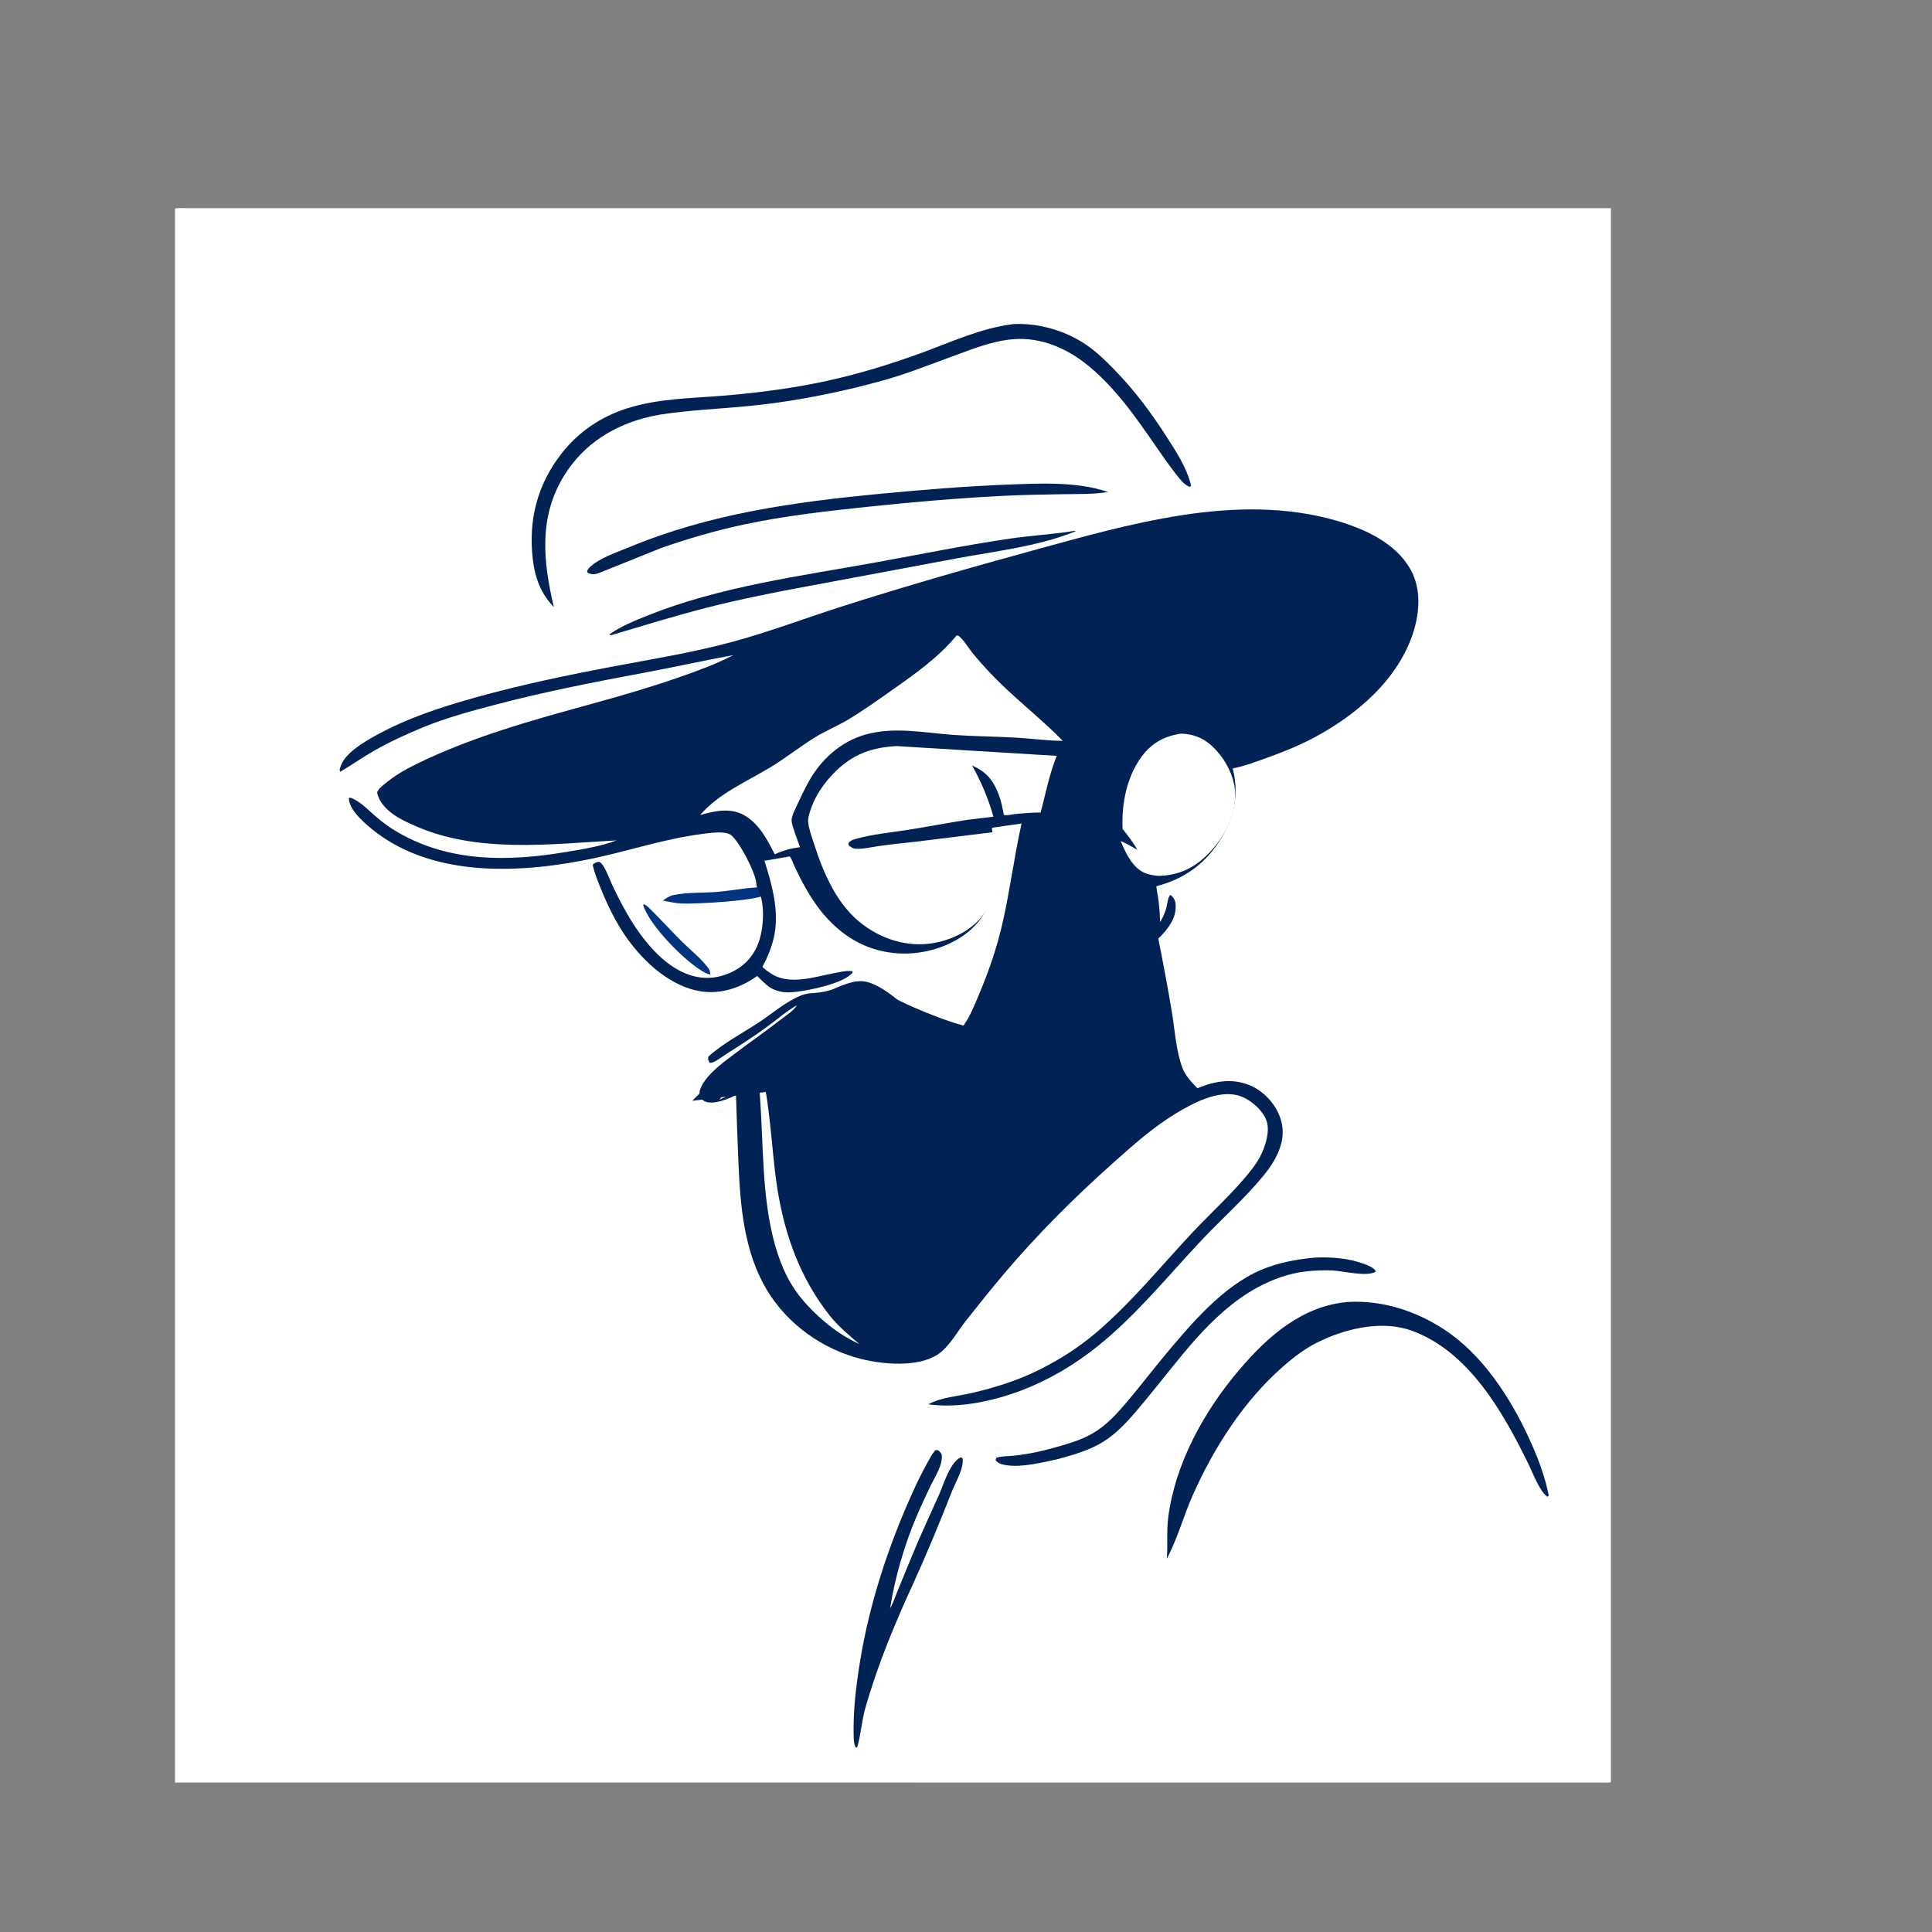 <?xml version="1.0" encoding="UTF-8" standalone="no"?>
<svg
   width="512"
   height="512"
   version="1.1"
   id="svg950"
   sodipodi:docname="man.svg"
   inkscape:version="1.2.2 (1:1.2.2+202212051552+b0a8486541)"
   xmlns:inkscape="http://www.inkscape.org/namespaces/inkscape"
   xmlns:sodipodi="http://sodipodi.sourceforge.net/DTD/sodipodi-0.dtd"
   xmlns="http://www.w3.org/2000/svg"
   xmlns:svg="http://www.w3.org/2000/svg">
  <rect width="100%" height="100%" fill="#808080" stroke="none"/>
  <defs
     id="defs954" />
  <sodipodi:namedview
     id="namedview952"
     pagecolor="#ffffff"
     bordercolor="#000000"
     borderopacity="0.25"
     inkscape:showpageshadow="2"
     inkscape:pageopacity="0.0"
     inkscape:pagecheckerboard="0"
     inkscape:deskcolor="#d1d1d1"
     showgrid="false"
     inkscape:zoom="0.97851562"
     inkscape:cx="13.796407"
     inkscape:cy="291.76846"
     inkscape:window-width="1292"
     inkscape:window-height="704"
     inkscape:window-x="0"
     inkscape:window-y="0"
     inkscape:window-maximized="1"
     inkscape:current-layer="svg950" />
  <path
     fill="#ffffff"
     d="m 46.371,55.265 c 0.844,-0.203 1.792,-0.107 2.653,-0.107 1.533,7.65e-4 3.067,2.99e-4 4.6,1.03e-4 5.929,-7.53e-4 11.858,-5.22e-4 17.787,-5.15e-4 23.661,2.5e-5 47.323,1.31e-4 70.984,-2.57e-4 94.837,-0.002 189.673,0.002 284.51,0.005 V 472.292 c -0.843,0.203 -1.792,0.108 -2.653,0.107 -1.534,-5.3e-4 -3.067,-5.3e-4 -4.6,0 -5.929,5.5e-4 -11.859,5.5e-4 -17.788,5.5e-4 -23.662,0 -47.323,0 -70.984,0 -94.837,0.002 -189.674,-8.2e-4 -284.51,-0.005 z"
     id="path920"
     style="stroke-width:0.519" />
  <path
     fill="#141314"
     d="M255.502 359.438L256.108 359.349C256.633 359.646 257.054 359.919 257.49 360.344C262.09 364.823 266.398 369.583 270.938 374.116C274.214 377.388 278.241 380.526 281.062 384.184C281.921 385.297 282.183 385.812 282.212 387.188C281.215 387.037 280.093 386.461 279.226 385.962C271.913 381.75 257.848 367.539 255.502 359.438Z"
     id="path922"
     transform="scale(0.667 0.667)"
     style="fill:#003380" />
  <path
     fill="#141314"
     d="M306.146 354.151C305.799 354.532 305.482 354.876 305.062 355.177C301.147 357.985 276.494 359.216 270.852 358.98C268.35 358.875 265.82 358.29 263.363 357.823C264.623 356.951 265.919 355.972 267.443 355.647C272.926 354.478 279.441 354.817 285.058 354.355C291.728 353.806 299.178 352.065 305.816 352.636L306.146 354.151Z"
     id="path924"
     transform="scale(0.667 0.667)"
     style="fill:#003380" />
  <path
     fill="#141314"
     d="M426.781 210.938L427.438 211.064C412.874 217.006 395.897 218.936 380.475 221.783C361.05 225.369 341.656 229.101 322.226 232.672C308.293 235.233 294.226 238.008 280.5 241.529C267.82 244.782 255.353 248.657 242.812 252.371L242.426 252.309L242.195 251.982C246.708 248.809 252.435 246.502 257.531 244.469C286.276 233 317.786 228.918 348.072 223.435C365.784 220.228 383.374 216.641 401.192 214.005C409.677 212.75 418.355 212.328 426.781 210.938Z"
     id="path926"
     transform="scale(0.667 0.667)"
     style="fill:#002255" />
  <path
     fill="#141314"
     d="M522.49 499.654C528.854 499.381 535.762 499.881 541.786 502.12C543.319 502.69 545.927 503.592 546.641 505.125C543.828 507.553 533.272 504.939 529.504 504.782C526.018 504.637 522.492 504.74 519.026 505.129C512.141 505.901 505.45 508.319 499.398 511.64C480.934 521.774 468.475 540.282 455.263 556.125C450.285 562.094 445.236 568.453 438.603 572.666C432.891 576.295 426.278 578.105 419.8 579.847C413.896 581.111 406.25 583.02 400.191 582.202C398.41 581.962 396.644 581.59 395.55 580.125L395.812 579.244C397.703 578.512 400.238 578.614 402.274 578.422C408.616 577.826 414.863 576.385 420.97 574.61C425.43 573.313 430.022 571.888 434.063 569.55C439.708 566.283 443.855 561.599 448.022 556.682C452.914 550.911 457.491 544.878 462.334 539.064C472.9 526.381 485.656 511.087 501.125 504.522C507.875 501.657 515.228 500.314 522.49 499.654Z"
     id="path928"
     transform="scale(0.667 0.667)"
     style="fill:#002255" />
  <path
     fill="#141314"
     d="M400.089 192.543C412.931 192.101 428.008 191.204 440.239 195.491C434.426 196.425 428.272 196.262 422.38 196.355C414.127 196.484 405.907 196.625 397.662 197.055C380.147 197.969 362.752 199.459 345.311 201.293C328.712 203.038 311.929 204.901 295.591 208.388C284.509 210.754 273.475 213.961 262.785 217.691L238.619 227.417C236.478 228.218 235.526 228.503 233.438 227.542L233.263 226.875C233.484 226.367 233.729 225.977 234.121 225.58C237.92 221.735 245.139 219.432 250.112 217.366C281.967 204.135 315.274 199.496 349.343 196.234C366.226 194.617 383.141 193.229 400.089 192.543Z"
     id="path930"
     transform="scale(0.667 0.667)"
     style="fill:#002255" />
  <path
     fill="#141314"
     d="M371.67 576.188L372.181 576.123C373.091 576.215 373.531 577.002 374.062 577.632C375.037 581.473 371.228 587.161 369.622 590.546C367.761 594.47 365.916 598.404 364.208 602.397C359.351 613.755 355.567 626.824 353.633 639.033C354.858 637.039 355.649 634.448 356.555 632.272C358.518 627.556 360.454 622.83 362.386 618.1C365.738 609.889 369.489 601.948 373.111 593.865C374.928 589.808 377.354 581.085 381.75 578.991L382.436 579.375C383.118 583.161 379.652 588.904 378.261 592.438C373.486 604.568 368.592 616.53 363.191 628.406C355.612 644.882 348.808 661.104 343.829 678.576C342.353 683.756 342.065 689.241 340.555 694.312L339.985 694.278C339.388 693.005 339.236 691.933 339.193 690.537C338.88 680.25 340.031 670.542 341.659 660.435C345.403 637.182 352.993 614.099 362.724 592.678C364.454 588.871 366.272 585.127 368.305 581.471C369.312 579.66 370.253 577.711 371.67 576.188Z"
     id="path932"
     transform="scale(0.667 0.667)"
     style="fill:#002255" />
  <path
     fill="#141314"
     d="M402.637 128.774C411.854 128.285 421.692 130.93 429.581 135.702C434.56 138.714 438.703 142.709 442.735 146.856C450.809 155.16 457.262 163.798 463.506 173.519C467.4 179.582 471.524 185.865 473.244 192.938L472.688 193.469C470.421 192.516 468.962 190.576 467.473 188.694C464.706 185.198 462.174 181.512 459.627 177.856C455.355 171.724 451.15 165.519 446.425 159.722C441.712 153.941 436.623 148.481 430.669 143.949C422.028 137.372 411.615 133.513 400.688 134.958C393.724 135.878 387.244 138.307 380.703 140.744C374.753 142.961 368.794 145.172 362.823 147.332C355.299 150.053 347.489 152.169 339.715 154.049C326.181 157.32 312.357 159.819 298.5 161.224C286.392 162.452 274.22 162.864 262.181 164.749L258.403 165.496C244.237 168.732 232.039 176.253 224.235 188.791C213.935 205.341 215.781 223.081 220.056 241.221C214.874 235.836 212.588 229.671 211.703 222.312C209.833 206.759 213.478 192.412 223.226 180.048C229.934 171.541 238.722 165.585 249.019 162.294C261.891 158.18 275.262 158.276 288.58 157.115C302.127 155.935 315.589 154.173 328.881 151.261C341.367 148.526 353.447 144.795 365.458 140.456C377.663 136.046 389.646 130.323 402.637 128.774Z"
     id="path934"
     transform="scale(0.667 0.667)"
     style="fill:#002255" />
  <path
     fill="#232021"
     d="M535.788 517.277C549.342 516.545 562.732 520.928 573.984 528.347C588.91 538.187 599.853 554.948 607.237 570.869C610.743 578.425 613.702 585.986 615.358 594.188L614.812 594.683C611.655 592.489 609.032 585.251 607.343 581.806C597.263 561.247 583.691 536.986 560.887 528.689C549.633 524.594 535.757 527.588 525.232 532.502C519.565 534.958 514.265 539.008 509.642 543.062C494.106 556.687 482.294 575.217 473.934 593.987C470.208 602.352 467.892 611.245 463.588 619.337C464.056 613.876 463.435 608.405 464.145 602.93C466.94 581.366 478.446 560.608 492.406 544.22C503.821 530.82 517.522 518.726 535.788 517.277Z"
     id="path936"
     transform="scale(0.667 0.667)"
     style="fill:#002255" />
  <path
     fill="#232021"
     d="m 200.436,234.376 0.005,-0.246 c -0.182,-2.818 -4.46,-11.037 -6.657,-12.784 -1.605,-1.277 -5.929,-0.568 -7.943,-0.306 -9.597,1.249 -18.715,4.305 -28.139,6.336 -18.717,4.034 -42.041,5.433 -58.103,-6.844 -2.395,-1.831 -6.694,-5.391 -7.113,-8.513 l -0.052,-0.47 c 0.42,-0.203 0.24,-0.22 0.597,-0.09 2.451,0.893 4.693,3.345 6.668,5.028 1.818,1.55 3.742,2.939 5.814,4.133 13.789,7.942 29.261,7.722 44.494,5.167 4.417,-0.741 9.185,-1.479 13.383,-3.074 -17.523,0.967 -37.02,3.492 -53.545,-3.925 -2.493,-1.119 -5.023,-2.266 -7.051,-4.141 -1.366,-1.263 -2.489,-2.76 -2.856,-4.611 0.347,-1.014 1.09,-1.515 1.895,-2.198 2.493,-2.117 5.439,-3.851 8.368,-5.289 14.964,-7.343 31.12,-11.763 47.135,-16.163 7.689,-2.113 15.307,-4.345 22.839,-6.974 4.755,-1.659 9.673,-3.45 14.138,-5.788 -7.779,1.42 -15.509,3.145 -23.289,4.598 -13.236,2.471 -26.493,5.04 -39.522,8.467 -6.582,1.731 -13.339,3.543 -19.632,6.157 -4.391,1.825 -8.777,3.831 -12.901,6.201 -2.999,1.724 -5.814,3.717 -8.783,5.475 -0.29,-0.518 -0.167,-0.568 -0.014,-1.137 0.986,-3.646 6.115,-6.646 9.253,-8.387 8.362,-4.64 17.301,-7.561 26.468,-10.126 12.139,-3.397 24.563,-5.983 36.949,-8.312 10.6,-1.994 21.225,-3.723 31.643,-6.572 9.568,-2.616 18.824,-6.127 28.261,-9.152 16.743,-5.366 33.645,-10.205 50.599,-14.853 13.272,-3.639 26.319,-7.359 39.965,-9.469 13.54,-2.093 27.689,-2.378 40.951,1.496 7.465,2.18 15.719,5.904 19.615,13.04 2.697,4.943 2.383,10.893 0.778,16.139 -3.934,12.857 -15.251,22.391 -26.729,28.45 -4.124,2.177 -8.482,3.875 -12.867,5.442 -2.757,0.985 -5.5,2.004 -8.383,2.568 1.678,6.458 0.503,12.556 -2.895,18.26 -3.79,6.364 -9.124,10.569 -16.21,12.637 -0.136,0.04 -1.089,0.296 -1.097,0.313 -0.09,0.191 0.335,2.333 0.388,2.675 0.353,2.295 0.503,4.488 0.563,6.805 0.745,-1.048 1.328,-2.503 1.661,-3.742 0.235,-0.874 0.407,-3.007 1.131,-3.439 0.891,0.79 1.275,1.443 1.339,2.649 0.178,3.381 -1.677,5.857 -3.871,8.221 l -0.725,0.72 c 1.287,6.463 2.507,12.903 3.59,19.405 0.79,4.744 1.115,10.477 2.843,14.955 0.765,1.981 2.445,3.809 3.946,5.29 4.445,-1.855 9.012,-2.704 13.652,-0.873 3.493,1.379 6.553,4.451 7.983,7.914 1.405,3.401 1.2,6.605 -0.249,9.977 -0.932,2.169 -2.241,4.128 -3.728,5.954 -4.979,6.113 -11.048,11.456 -16.46,17.189 -9.047,9.583 -17.389,20.003 -27.727,28.267 -6.043,4.832 -12.62,8.753 -19.849,11.547 -7.507,2.902 -16.907,4.948 -24.965,3.783 3.627,-1.904 7.596,-2.079 11.533,-2.991 6.295,-1.459 12.455,-3.414 18.234,-6.332 5.382,-2.717 10.38,-5.939 14.964,-9.864 9.201,-7.879 16.977,-17.481 25.252,-26.309 5.193,-5.54 11.15,-10.825 15.784,-16.812 1.531,-1.977 2.785,-4.162 3.52,-6.564 0.739,-2.417 1.171,-5.069 -0.131,-7.375 -1.386,-2.454 -4.295,-4.843 -7.021,-5.599 -5.351,-1.486 -11.998,2.029 -16.429,4.714 -6.099,3.695 -11.472,8.48 -16.777,13.217 -10.275,9.174 -20.113,18.977 -29.005,29.509 -3.387,4.012 -6.679,8.142 -9.937,12.258 -2.274,2.871 -4.571,7.171 -7.689,9.089 -5.285,3.249 -14.119,2.506 -19.893,1.09 -10.321,-2.532 -19.711,-9.208 -25.18,-18.344 -5.993,-10.013 -7.019,-21.953 -7.514,-33.349 -0.264,-6.085 -0.475,-12.179 -0.663,-18.267 l -0.296,0.14 c -2.068,0.959 -5.413,2.35 -7.689,1.625 -0.618,-0.197 -1.111,-0.626 -1.388,-1.213 -0.403,-0.851 -0.365,-1.591 0.015,-2.45 1.689,-3.828 6.129,-6.881 9.349,-9.317 3.921,-2.966 7.957,-5.765 11.836,-8.786 1.416,-1.103 3.386,-2.291 4.339,-3.847 -2.915,1.672 -5.389,3.893 -8.096,5.861 -3.5,2.544 -7.208,4.907 -10.857,7.235 -0.89,0.568 -3.239,2.42 -4.163,2.185 -0.395,-0.751 -0.571,-0.825 -0.347,-1.673 3.828,-3.473 8.959,-6.151 13.295,-8.999 3.738,-2.455 6.913,-5.358 11.085,-7.112 1.924,-0.809 3.359,-0.596 5.305,-0.892 3.147,-0.479 5.895,-1.839 9.201,-1.711 5.29,0.205 10.762,3.655 15.551,5.707 4.197,1.799 8.738,3.606 13.143,4.817 1.799,-2.481 2.969,-5.545 4.16,-8.365 2.559,-6.055 4.711,-12.333 6.179,-18.747 2.001,-8.749 3.089,-17.69 5.059,-26.433 l -7.839,1.105 c -0.045,0.871 0.284,1.809 0.413,2.679 0.189,1.278 0.269,2.585 0.393,3.872 0.724,7.475 -0.518,15.143 -6.346,20.391 -5.039,4.537 -12.511,6.769 -19.237,6.365 -7.835,-0.471 -14.173,-3.956 -19.369,-9.814 -2.077,-2.342 -3.775,-4.918 -5.319,-7.635 -1.042,-1.833 -1.995,-3.771 -2.898,-5.678 -0.317,-0.669 -0.748,-2.099 -1.272,-2.57 l -6.659,1.158 c 1.856,5.942 3.615,11.999 2.839,18.308 -0.341,2.776 -1.308,5.439 -2.441,7.979 -0.207,0.463 -0.961,1.663 -0.9,1.837 0.136,0.391 2.365,1.869 2.773,2.094 4.871,2.681 11.067,0.526 16.181,-0.447 1.35,-0.257 2.939,-0.643 4.319,-0.569 0.547,0.029 0.354,-0.079 0.61,0.406 -2.361,2.903 -11.454,4.735 -15.267,5.143 -1.923,0.206 -3.38,0.201 -5.221,-0.497 l -0.338,-0.125 c -1.701,-0.665 -3.188,-2.354 -4.482,-3.611 -4.267,3.071 -9.5,4.88 -14.823,4.09 -8.023,-1.191 -15.113,-7.669 -19.65,-14.034 -2.835,-3.977 -5.075,-8.516 -6.903,-13.038 -0.839,-2.076 -1.781,-4.295 -2.214,-6.5 0.622,-0.567 0.815,-0.602 1.605,-0.792 0.686,0.279 0.951,0.707 1.321,1.316 0.935,1.537 1.563,3.362 2.321,5 1.199,2.587 2.524,5.132 3.944,7.605 5.288,9.215 15.001,20.595 26.863,15.673 3.641,-1.511 6.305,-4.125 7.755,-7.791 1.499,-3.791 1.909,-10.325 0.218,-14.059 -0.118,-0.261 -0.241,-0.527 -0.451,-0.726 z"
     id="path938"
     style="fill:#002255;stroke-width:0.667" />
  <path
     fill="white"
     transform="scale(0.667 0.667)"
     d="M329.363 398.812L329.968 398.7C332.688 401.093 336.259 402.456 339.375 404.263C344.194 407.057 348.735 410.314 353.614 413.026C359.683 416.4 366.039 418.624 372.57 420.856C367.659 422.567 362.039 423.177 357.241 420.714C356.119 420.138 354.856 418.954 353.74 418.54C353.07 418.291 350.229 418.76 349.346 418.812C341.645 419.263 333.966 419.623 326.315 420.669C325.843 421.406 325.219 422.608 324.446 423.045C323.545 423.555 321.967 423.746 320.956 423.979C318.284 424.595 315.605 425.177 312.934 425.8C309.686 426.558 306.526 427.502 303.353 428.529C303.26 430.523 304.128 432.978 304.459 434.973C305.09 438.773 305.512 442.59 305.95 446.416C306.945 455.123 307.504 463.803 308.891 472.48C311.833 490.89 318.049 508.079 329.724 522.775C333.036 526.957 337.404 530.54 341.416 534.023C336.893 531.9 332.981 529.479 329.082 526.332C323.524 521.846 318.14 516.409 314.439 510.272C309.948 502.822 307.369 493.921 305.808 485.423C302.425 467.005 303.307 448.063 301.41 429.472C295.908 431.373 291.202 434.643 285.873 436.907C286.899 435.296 288.69 433.744 290.046 432.37C300.1 422.189 313.459 416.108 323.578 406.105C325.715 403.993 327.895 401.989 329.176 399.228L329.363 398.812Z"
     id="path940" />
  <path
     fill="#232021"
     d="m 226.478,260.144 c 0.984,-0.099 1.488,-0.198 2.544,-0.058 8.046,1.066 22.339,18.482 27.371,23.822 -13.963,2.854 -30.147,3.068 -44.563,4.423 l -28.375,3.384 c 5.804,-5.999 12.792,-11.298 19.521,-16.666 6.686,-5.336 14.083,-12.75 23.502,-14.905 z"
     id="path942"
     style="fill:#002255;stroke-width:2.253" />
  <path
     fill="white"
     transform="scale(0.667 0.667)"
     d="M469.216 291.489C473.991 291.57 478.092 293.197 481.596 296.454C486.607 301.113 490.594 308.344 490.744 315.293C490.936 324.167 486.423 332.666 480.381 338.919C474.683 344.815 468.39 347.895 460.122 347.993C458.332 347.784 456.552 347.563 454.875 346.858C449.893 344.762 447.211 338.809 445.262 334.163C447.602 335.111 449.72 336.382 451.892 337.658C450.221 334.628 448.16 332.027 446.014 329.332C445.572 319.472 447.62 308.624 453.636 300.548C457.648 295.165 462.65 292.46 469.216 291.489Z"
     id="path944" />
  <path
     fill="white"
     transform="scale(0.667 0.667)"
     d="M380.036 252.562L380.457 252.451C382.298 253.249 384.863 257.559 386.219 259.228C388.385 261.896 390.666 264.464 393.013 266.972C402.183 276.77 412.918 284.796 422.282 294.361C416.122 294.323 409.913 293.436 403.757 293.086C395.533 292.618 387.288 292.572 379.066 292.002C367.195 291.178 355.287 288.558 343.578 291.943C333.87 294.749 326.049 301.924 321.236 310.691C319.479 313.89 317.874 317.237 316.365 320.559C315.735 321.946 314.67 324.068 314.524 325.581C314.386 327.019 315.487 329.745 315.916 331.214L317.859 336.607C314.648 336.999 311.1 337.886 308.17 339.269L307.835 339.432C304.846 333.618 301.603 327.264 295.689 323.905C290.215 320.796 283.824 322.198 278.148 323.846C285.521 315.296 296.214 310.774 305.732 305.074C311.965 301.341 317.624 296.794 323.773 292.979C327.9 290.419 332.501 288.567 336.7 286.072C342.753 282.477 348.488 278.365 354.242 274.318C363.484 267.817 372.747 261.275 380.036 252.562Z"
     id="path946" />
  <path
     fill="white"
     transform="scale(0.667 0.667)"
     d="M356.163 296.424L419.854 300.317C416.864 307.687 415.512 315.191 413.46 322.818C410.07 322.826 406.591 323.113 403.214 323.443C402.066 323.555 399.848 324.167 398.85 323.761C398.317 320.967 397.774 318.225 396.752 315.562C394.564 309.86 391.84 306.643 386.214 304.138C389.858 310.611 392.692 317.326 394.709 324.479L384.252 325.749C376.477 326.926 368.763 328.448 360.994 329.667C354.067 330.753 346.482 331.455 339.75 333.378C338.557 333.719 337.799 334.034 337.044 335.063L337.227 335.897C338.12 336.578 338.767 337.121 339.938 337.208C342.932 337.431 346.619 336.492 349.626 336.081C354.43 335.425 359.261 334.925 364.081 334.397L394.683 330.62L395.112 332.732C396.925 343.346 397.48 354.135 390.832 363.248C386.103 369.728 378.048 373.605 370.275 374.792C360.503 376.285 350.793 373.28 342.917 367.422C332.673 359.802 327.245 347.185 323.465 335.391C322.584 332.643 321.343 329.375 321.087 326.514C320.968 325.19 321.487 323.557 321.879 322.283C323.399 317.353 326.246 312.802 329.649 308.954C337.178 300.444 344.921 297.069 356.163 296.424Z"
     id="path948" />
</svg>

